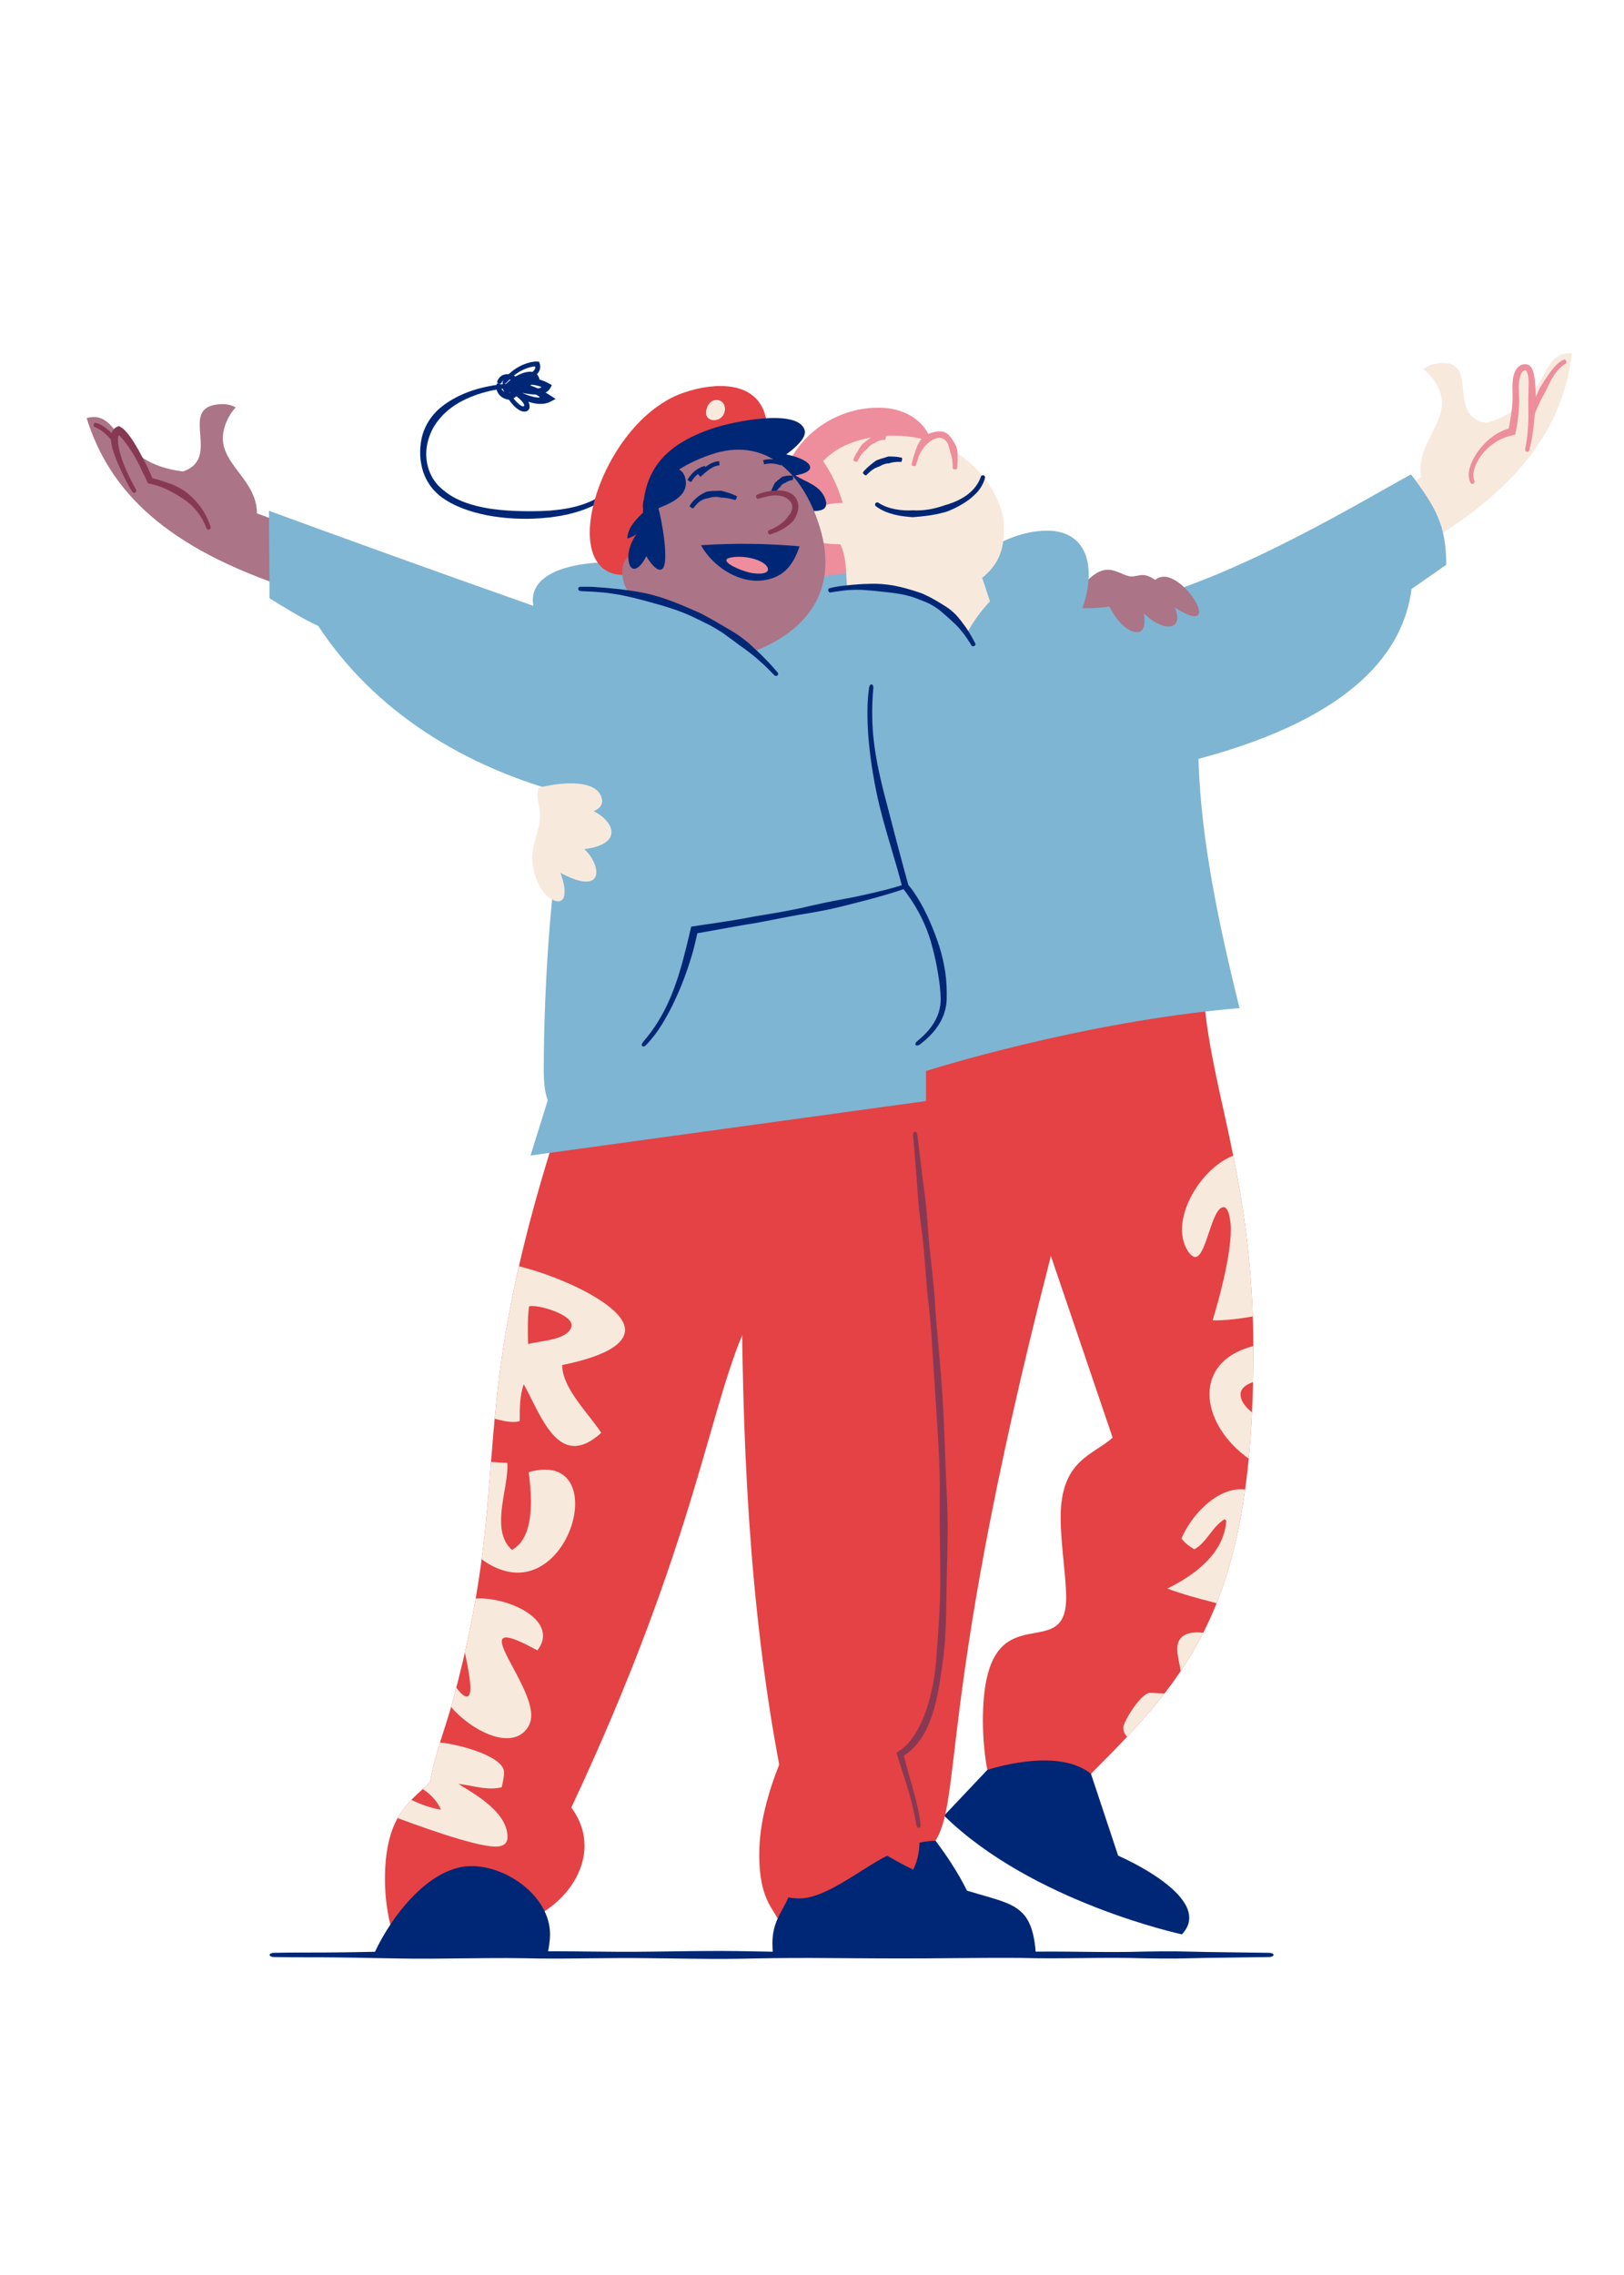 <?xml version="1.0" encoding="utf-8"?>
<!-- Generator: Adobe Illustrator 27.5.0, SVG Export Plug-In . SVG Version: 6.00 Build 0)  -->
<svg version="1.1" id="Layer_1" xmlns="http://www.w3.org/2000/svg" xmlns:xlink="http://www.w3.org/1999/xlink" x="0px" y="0px"
	 viewBox="0 0 500 700" style="enable-background:new 0 0 500 700;" xml:space="preserve">
<style type="text/css">
	.st0{fill:#002776;}
	.st1{fill:#EE8D9C;}
	.st2{fill:#AB7487;}
	.st3{fill:none;}
	.st4{fill:#873953;}
	.st5{fill:#F8E9DD;}
	.st6{fill:#E44244;}
	.st7{clip-path:url(#SVGID_00000183248451616627065000000001177407979944387000_);}
	.st8{clip-path:url(#SVGID_00000131351133611791885810000001792545932836254883_);}
	.st9{fill:#7EB5D2;}
	.st10{fill:none;stroke:#38B500;stroke-miterlimit:10;}
</style>
<g>
	<g>
		<path class="st0" d="M288.03,566.38c0,0,15.58,20,12.5,28.75c-3.08,8.75-42.6-11.59-42.6-11.59l18.69-19.69L288.03,566.38z"/>
	</g>
	<g>
		<path class="st0" d="M335.89,545.79l8.37,25.19c0,0,30.23,12.94,19.63,24.21c0,0-46.11-9.91-73.23-36.53l13.31-14.07l14.94-12.08
			C318.91,532.52,335.99,534.16,335.89,545.79z"/>
	</g>
	<g>
		<path class="st1" d="M245.59,160.47c-3.49-2.21-4.8-5.47-4.8-8.99c0-12.89,13.18-26.04,29.62-26.04
			c10.96,0,16.68,7.12,16.68,13.02c0,7.92-10.71,13.12-17.57,14.82c3.95,5.11,9.42,6.99,9.42,17.08c0,9.77-8.1,14.03-17.38,14.03
			c-10.73,0-23.03-5.69-26.19-15.13"/>
	</g>
	<g>
		<path class="st2" d="M329.38,183.72c3.78-2.56,6.84-8.42,11.79-8.42c2.54,0,5.31,2.08,7.19,2.08c1.11,0,2.24-0.44,3.39-0.44
			c4.73,0,9.48,7.33,10.68,12.6c-3,2.25-19.34,2.16-20.26,2.16c-4.51,0-12.65-0.21-14.5-0.21c-1.4,0-3.03,0.14-4.63,0.14
			c-1.54,0-3.06-0.13-4.32-0.62"/>
	</g>
	<g>
		<g>
			<path class="st2" d="M90.06,181.34c-39.21-12.75-56.39-30.32-63.39-52.69c0.28-0.09,0.55-0.16,0.82-0.21
				c9.61-1.72,7.94,14.08,28.83,16.63c11.79-3.93-0.79-18.6,9.85-20.51c2.35-0.42,4.55-0.25,6.42,0.8c-2.52,2.6-4.55,7.27-3.84,11.2
				c1.2,6.69,8.77,11.28,10.14,18.94c0.14,0.79,0.22,1.61,0.21,2.46l24.73,9.24"/>
		</g>
		<g>
			<g>
				<line class="st3" x1="29.08" y1="129.39" x2="28.6" y2="131.82"/>
			</g>
			<g>
				<line class="st3" x1="46.8" y1="151.1" x2="48.27" y2="149.1"/>
			</g>
			<g>
				<path class="st4" d="M41.15,144.66l1.01,1.15c0.49,0.56,0.97,1.11,1.48,1.65c0.99,1.01,1.96,2.03,3.15,2.87
					c0.2,0.16,0.54,0.04,0.75-0.25c0.21-0.29,0.24-0.64,0.07-0.79c-1.02-0.82-1.87-1.89-2.72-2.93c-0.43-0.55-0.85-1.13-1.27-1.69
					l-0.83-1.24l-0.19-0.3c-1.43-1.55-2.62-3.35-3.84-5.07l-0.64-0.89l-0.49-0.52c-0.87-0.97-1.76-1.94-2.71-2.87
					c-0.67-0.67-1.39-1.32-2.14-1.94c-0.51-0.34-0.96-0.77-1.56-1.03l-0.86-0.43c-0.31-0.1-0.63-0.18-0.95-0.27
					c-0.26-0.07-0.52,0.17-0.58,0.51c-0.06,0.34,0.04,0.68,0.24,0.76l0.74,0.28l0.71,0.41c0.49,0.22,0.9,0.63,1.35,0.93
					c0.67,0.57,1.34,1.16,1.92,1.85c0.85,0.92,1.59,1.96,2.32,3l0.37,0.56l0.68,0.84c1.31,1.61,2.62,3.32,3.74,5.16L41.15,144.66z"
					/>
			</g>
		</g>
		<g>
			<g>
				<g>
					<path class="st2" d="M41.69,151.55c-0.98-1.26-6.46-11.32-6.46-16.42c0-1.38,0.4-2.4,1.4-2.78c3.41,2.68,7.17,9.98,9.58,15.53
						c8.41,1.97,15.37,6.27,18.22,15.03"/>
				</g>
				<g>
					<g>
						<line class="st3" x1="40.71" y1="152.32" x2="42.67" y2="150.79"/>
					</g>
					<g>
						<line class="st3" x1="63.25" y1="163.3" x2="65.61" y2="162.54"/>
					</g>
					<g>
						<path class="st4" d="M44.38,146.23l0.47,0.97l0.62,1.36c0.02,0.2,0.26,0.14,0.4,0.21l0.47,0.12l0.62,0.15
							c0.35,0.08,0.7,0.17,1.05,0.28c1.4,0.39,2.74,0.94,4.01,1.6c1.4,0.68,2.57,1.41,3.68,2.11c0.61,0.4,1.22,0.79,1.79,1.23
							c0.55,0.38,1.03,0.84,1.53,1.29c0.33,0.35,0.68,0.69,1,1.05c0.3,0.38,0.62,0.74,0.92,1.13c1.12,1.46,1.99,3.11,2.65,4.85
							c0.12,0.31,0.5,0.46,0.84,0.35c0.34-0.11,0.52-0.46,0.41-0.79c-0.61-1.88-1.44-3.72-2.56-5.39l-0.91-1.27
							c-0.33-0.41-0.67-0.8-1.01-1.2c-0.51-0.52-0.99-1.09-1.55-1.57c-0.58-0.56-1.2-1.06-1.85-1.54c-1.19-0.8-2.51-1.56-4.09-2.17
							c-1.44-0.51-2.88-1.02-4.34-1.43c-0.36-0.11-0.73-0.22-1.09-0.31l-0.45-0.12c-0.03-0.02-0.09-0.02-0.11-0.05l-0.05-0.14
							l-0.21-0.51l-0.43-1.02L45.56,144c-1.32-2.52-2.61-5.11-4.1-7.54c-0.81-1.3-1.68-2.61-2.81-3.81l-0.51-0.52
							c-0.26-0.27-0.55-0.42-0.83-0.61l-0.42-0.27c-0.14-0.08-0.27-0.24-0.43-0.11c-0.31,0.14-0.61,0.26-0.89,0.45
							c-0.56,0.36-1.02,1.04-1.22,1.67c-0.16,0.5-0.21,0.98-0.22,1.43c0.01,1.32,0.25,2.52,0.59,3.65c0.53,1.8,1.23,3.48,1.96,5.15
							c0.54,1.19,1.08,2.38,1.66,3.55c0.73,1.46,1.49,2.94,2.45,4.35c0.2,0.29,0.63,0.37,0.89,0.14c0.27-0.23,0.37-0.57,0.22-0.85
							c-0.78-1.39-1.54-2.87-2.24-4.3c-0.56-1.14-1.08-2.31-1.54-3.5c-0.65-1.65-1.19-3.34-1.52-5.03
							c-0.23-1.06-0.31-2.11-0.26-3.04c0.03-0.31,0.09-0.59,0.18-0.81c0.04-0.09,0.04-0.06,0.07-0.09c0.02-0.01,0.04-0.02,0.05,0.01
							l0.32,0.31c0.98,1.01,1.87,2.19,2.7,3.38c1.53,2.23,2.93,4.71,4.04,7.24L44.38,146.23z"/>
					</g>
				</g>
			</g>
		</g>
	</g>
	<g>
		<g>
			<path class="st5" d="M430.91,171.8c36.34-19.47,50.15-39.8,53.09-63.06c-0.29-0.04-0.57-0.06-0.85-0.06
				c-9.76,0-5.33,15.26-25.45,21.46c-12.3-1.79-2.51-18.45-13.32-18.45c-2.39,0-4.53,0.56-6.18,1.92c2.94,2.11,5.76,6.36,5.76,10.34
				c0,6.8-6.64,12.65-6.64,20.43c0,0.8,0.07,1.62,0.22,2.46l-22.71,13.47"/>
		</g>
		<g>
			<g>
				<line class="st3" x1="482.66" y1="112.2" x2="481.75" y2="109.9"/>
			</g>
			<g>
				<line class="st3" x1="466.35" y1="132.68" x2="468.15" y2="134.39"/>
			</g>
			<g>
				<path class="st1" d="M470.75,126.13l-0.6,1.37c-0.32,0.64-0.63,1.29-0.96,1.91c-0.65,1.17-1.3,2.36-2.15,3.35
					c-0.14,0.18-0.04,0.53,0.22,0.78c0.26,0.25,0.6,0.29,0.77,0.1c1.02-1.05,1.81-2.23,2.6-3.4c0.4-0.62,0.77-1.24,1.15-1.87
					l0.79-1.31l0.19-0.3c0.77-2,1.76-3.91,2.76-5.72l0.52-0.94l0.27-0.64c0.53-1.15,1.08-2.3,1.75-3.36c0.45-0.78,1-1.49,1.57-2.17
					c0.39-0.37,0.73-0.85,1.17-1.15l0.62-0.52l0.68-0.41c0.18-0.11,0.22-0.47,0.09-0.8c-0.12-0.33-0.42-0.5-0.66-0.39
					c-0.3,0.14-0.6,0.27-0.89,0.43l-0.77,0.58c-0.54,0.37-0.9,0.87-1.35,1.3c-0.62,0.74-1.22,1.5-1.76,2.28
					c-0.77,1.08-1.47,2.19-2.16,3.31l-0.38,0.58l-0.47,1c-0.89,1.91-1.75,3.89-2.89,5.68L470.75,126.13z"/>
			</g>
		</g>
		<g>
			<g>
				<path class="st5" d="M453.63,148.84c-0.5-0.85-0.72-1.76-0.72-2.72c0-4.08,4.81-11.61,12.61-13.34c0.77-3.58,1.19-7.56,1.19-10
					c0-1.18-0.08-2.43-0.08-3.66c0-2.48,0.54-6.14,3.01-6.14c2.01,0,2.05,4.82,2.05,6.82c0,0.16,0,0.31,0,0.47c0,0.4,0,0.44,0,0.7
					c0,6.32-0.27,12.73-1.64,18.05"/>
			</g>
			<g>
				<g>
					<line class="st3" x1="452.57" y1="149.47" x2="454.7" y2="148.21"/>
				</g>
				<g>
					<line class="st3" x1="468.85" y1="138.71" x2="471.25" y2="139.33"/>
				</g>
				<g>
					<path class="st1" d="M468.38,114.93c0.28-0.58,0.63-0.91,1.06-0.99c0.28-0.04,0.27-0.03,0.38,0.05
						c0.12,0.08,0.28,0.35,0.39,0.65c0.46,1.28,0.5,2.95,0.42,4.51c-0.06,1.75-0.09,3.34-0.09,4.84l0.04,2.49
						c0.01,0.76,0.01,1.53-0.01,2.29c-0.03,1.1-0.09,2.2-0.17,3.29c-0.15,2.07-0.4,4.13-0.83,6.15c-0.08,0.36,0.15,0.72,0.49,0.81
						c0.34,0.09,0.7-0.13,0.79-0.5c0.54-2.08,0.92-4.2,1.2-6.32c0.15-1.1,0.26-2.21,0.36-3.31l0.21-2.32
						c0.07-0.84,0.14-1.69,0.17-2.54c0.05-1.52,0.03-3.1-0.05-4.91c-0.15-1.66-0.19-3.33-0.82-5.13c-0.18-0.45-0.39-0.94-0.89-1.39
						c-0.48-0.48-1.37-0.63-1.88-0.52c-1.2,0.14-2.12,1.1-2.53,1.93c-0.32,0.59-0.53,1.19-0.67,1.79c-0.34,1.66-0.31,3.34-0.27,4.86
						c0,0.77,0.01,1.54,0.01,2.31c-0.02,0.74-0.08,1.48-0.15,2.22c-0.16,1.59-0.4,3.22-0.68,4.83l-0.22,1.21l-0.11,0.57l0,0.04
						c0.32-0.07-0.97,0.27-1.71,0.63c-1.23,0.51-2.37,1.19-3.43,1.98c-1.67,1.24-3.1,2.74-4.31,4.4c-0.85,1.21-1.61,2.49-2.16,3.88
						c-0.36,0.86-0.61,1.8-0.7,2.8c-0.11,1,0.07,2.05,0.5,2.98c0.18,0.38,0.61,0.51,0.9,0.32c0.3-0.19,0.41-0.55,0.31-0.84
						c-0.58-1.48-0.26-3.18,0.36-4.73c0.49-1.24,1.19-2.42,2.03-3.48c1.17-1.49,2.6-2.76,4.17-3.75c0.99-0.62,2.04-1.14,3.12-1.51
						c0.37-0.11,0.73-0.28,1.11-0.35l0.79-0.2l0.59-0.16c0.17-0.08,0.47-0.03,0.44-0.3l0.38-1.86l0.22-1.26
						c0.26-1.69,0.43-3.38,0.52-5.05c0.04-0.78,0.06-1.56,0.06-2.37c-0.03-0.77-0.06-1.55-0.08-2.33c-0.07-1.58-0.08-3.04,0.29-4.39
						C468.04,115.78,468.19,115.32,468.38,114.93z"/>
				</g>
			</g>
		</g>
	</g>
	<g>
		<path class="st6" d="M288.03,566.38c-6.88,0.18-14.38,3.08-20.16,10.21H250.6l12.82-255.06l60.64-11.85l11.83,31.06
			C287.2,513.91,297.28,551.36,288.03,566.38z"/>
	</g>
	<g>
		<defs>
			<path id="SVGID_1_" d="M161.37,591.18c10.13-3.54,18.59-13.05,18.59-23.28c0-3.9-1.23-7.9-4.06-11.72
				c39.45-84.12,42.45-125.15,54.8-150.17l37.28-17.95l-8.5-58.05l-84.8,7.76c-33.49,99.61-15.37,112.45-35.37,185.94
				c-2.16,7.93-5.5,16.23-6.87,24.51c-5.16,5.71-13.92,9.21-13.92,30.03c0,5.56,0.82,11.11,2.18,15.99L161.37,591.18z"/>
		</defs>
		<clipPath id="SVGID_00000048482592044595664710000007711449856604183216_">
			<use xlink:href="#SVGID_1_"  style="overflow:visible;"/>
		</clipPath>
		<g style="clip-path:url(#SVGID_00000048482592044595664710000007711449856604183216_);">
			<rect x="101.22" y="325.95" class="st6" width="182.41" height="275.59"/>
		</g>
		<g style="clip-path:url(#SVGID_00000048482592044595664710000007711449856604183216_);">
			<g>
				<g>
					<path class="st5" d="M192.44,409.17c0-7.73-21.63-17.38-35.42-20.19c-9.61,13.87-7.01,47.06-7.01,47.06
						c2.51,0.41,5.32,1.49,7.94,1.49c0.71,0,1.4-0.08,2.07-0.27c0.02-3.87-0.06-7.65,1.23-11.33c4.11,7.31,8.18,18.99,15.63,18.99
						c2.37,0,5.08-1.18,8.24-4.05c-3.78-5.83-12.03-13.7-12.03-20.82c0-0.01,0-0.03,0-0.04
						C187.17,417.15,192.44,413.24,192.44,409.17z M162.6,413.58c-0.05-1.57-0.09-3.15-0.09-4.74c0-2.31,0.08-4.62,0.37-6.88
						c0.22-0.07,0.53-0.11,0.92-0.11c3.38,0,12.19,2.73,12.19,5.95c0,0.21-0.04,0.41-0.11,0.62
						C174.39,412.5,166.05,412.49,162.6,413.58z"/>
				</g>
			</g>
			<g>
				<path class="st5" d="M141.65,470.45c2.57,8.23,11.05,13.44,17.72,13.44c10.58,0,17.71-11.99,17.71-21.22
					c0-5.78-2.8-10.48-9.29-10.48c-1.48,0-3.15,0.24-5.02,0.77c0.33,2.53,0.69,5.78,0.69,9.11c0,6.03-1.18,12.29-5.82,14.83
					c-2.58-2.27-3.37-5.49-3.37-9.04c0-5.58,1.96-11.96,1.96-16.67c0-0.37-0.01-0.73-0.04-1.07c-3.42-0.13-6.9-0.35-10.23-1.05
					L141.65,470.45z"/>
			</g>
			<g>
				<path class="st5" d="M139.01,516.81c-0.74,1.67-1.65,3.29-2.51,4.91c3.18,6.14,12.57,13.12,19.58,13.12
					c4.69,0,7.48-3.41,7.48-7.01c0-7.3-9.06-18.97-9.06-22.76c0-0.79,0.39-1.24,1.33-1.24c1.53,0,4.5,1.17,9.6,3.99
					c1.22-1.56,1.76-3.09,1.76-4.53c0-6.55-11.08-11.48-19.69-11.48c-2.77,0-5.28,0.51-7.09,1.64l-1.63,1
					c3.66,8.55,6.04,21.16,6.04,24.89c0,1.92-0.45,2.68-1.13,2.68C142.41,522.02,140.35,519.37,139.01,516.81z"/>
			</g>
			<g>
				<path class="st5" d="M119.63,558.34c7.96,3.05,26.43,9.84,32.94,9.84c2.69,0,3.69-1.21,3.69-2.94
					c0-8.39-12.25-14.31-15.11-16.37c3.28,0.39,6.74,1.43,10.1,1.43c1.09,0,2.17-0.11,3.23-0.38c0.44-1.96,0.71-3.44,0.71-4.61
					c0-5.35-16.38-9.13-20.09-9.13c-0.81,0-1.62,0.06-2.41,0.2c-1.58,4.19-3.82,8.2-5.49,12.34c3.69,1.89,6.97,4.41,8.56,8.1
					c-4.29-0.62-8.36-2.59-12.26-4.54C122.05,554.19,120.71,556.21,119.63,558.34z"/>
			</g>
		</g>
	</g>
	<g>
		<path class="st6" d="M270.09,584.72c9.95-4.16,13.03-10.89,13.03-18.61c0-8.3-3.56-17.75-5.97-26.36
			c13.31-8.05,13.41-36.44,13.41-69.39c0-54.22-10.24-125.43-10.24-140.33l-55.02,3.13l3.11,43.09c-0.02,4.25-0.04,8.5-0.04,12.75
			c0,51.55,1.97,103.2,11.53,153.94c-3.43,8.72-6.14,18.19-6.14,27.63c0,15.23,5.26,16.99,6.4,21.68L270.09,584.72z"/>
	</g>
	<g>
		<g>
			<path class="st4" d="M281.12,349.22l0.73,8.89l0.38,4.62l0.23,3.24c0.08,1.18,0.17,2.35,0.26,3.53c0.19,2.1,0.44,4.32,0.76,6.82
				c0.66,4.5,1.04,9.12,1.39,13.59c0.35,4.38,0.68,8.91,1.26,13.33c0.47,4.86,0.82,9.81,1.12,14.61c0.26,4.06,0.52,8.27,0.78,12.4
				l0.63,9.78c0.35,5.65,0.66,11.49,0.69,17.23l0,1.31c0.02,4.02-0.1,8.18-0.01,12.26l0.11,8.22c0.02,1.78,0.04,3.56,0.06,5.35
				c0.05,4.07-0.1,8.22-0.31,12.23c-0.26,4.84-0.63,9.84-1,14.73c-0.39,4.28-1.16,8.62-2.34,12.65c-1.28,4.32-3.09,8.67-5.96,12.04
				c-0.55,0.61-1.11,1.21-1.75,1.72c-0.16,0.13-0.3,0.28-0.47,0.4l-0.64,0.45l-0.96,0.67c-0.13,0.04-0.01,0.16-0.01,0.25l0.09,0.28
				l0.17,0.56c0.87,2.71,1.74,5.42,2.61,8.14c0.6,1.89,1.15,3.8,1.64,5.72c0.6,2.39,1.16,4.87,1.55,7.34
				c0.08,0.5,0.42,0.87,0.77,0.83c0.35-0.04,0.58-0.48,0.53-1c-0.25-2.57-0.82-5.12-1.43-7.55c-0.49-1.94-1.04-3.86-1.58-5.79
				l-1.13-4.01l-0.54-2l-0.26-1c-0.07-0.29-0.21-0.81-0.19-0.77c0-0.04-0.03-0.1,0-0.12l0.13-0.06l0.03-0.02l0.14-0.09l0.29-0.19
				c0.19-0.13,0.37-0.28,0.55-0.42c0.75-0.55,1.42-1.19,2.06-1.84c3.47-3.67,5.23-8.46,6.41-12.96c1.09-4.23,1.72-8.66,2.3-12.97
				c0.75-4.96,0.96-10.03,1.08-14.91c0.09-4.04,0.1-8.21,0.22-12.3l0.13-5.39c0.06-2.73,0.12-5.46,0.13-8.18l0-1.91
				c-0.03-3.51-0.14-7.05-0.34-10.47l-0.06-1.24c-0.23-5.76-0.46-11.62-0.68-17.29c-0.11-3.27-0.31-6.54-0.49-9.8
				c-0.26-4.15-0.58-8.36-0.95-12.43c-0.41-4.79-0.89-9.74-1.25-14.57c-0.2-4.5-0.68-9.02-1.17-13.4
				c-0.49-4.46-1.02-9.07-1.27-13.64c-0.18-2.48-0.38-4.71-0.62-6.82l-0.46-3.51l-0.43-3.22l-0.57-4.65l-1.06-8.8
				c-0.06-0.52-0.41-0.91-0.76-0.87C281.33,348.26,281.08,348.7,281.12,349.22z"/>
		</g>
	</g>
	<g>
		<defs>
			<path id="SVGID_00000100351305446138450220000013702689785583431815_" d="M370.4,302.29c1.2,31.71,15.49,58.37,15.49,113.68
				c0,77.88-19.66,99.39-50,129.82c-10.48-8.48-31.92-1.19-31.92-1.19c-0.73-3.89-1.35-9.41-1.35-15.16
				c0-41.49,25.63-16.17,25.63-37.78c0-6.71-1.69-16.53-1.69-24.76c0-17.66,9.79-19,16-24.54l-29.35-86.33
				C313.21,356.03,277.96,305.25,370.4,302.29z"/>
		</defs>
		<clipPath id="SVGID_00000120528715791708696940000009275389795681355164_">
			<use xlink:href="#SVGID_00000100351305446138450220000013702689785583431815_"  style="overflow:visible;"/>
		</clipPath>
		<g style="clip-path:url(#SVGID_00000120528715791708696940000009275389795681355164_);">
			<rect x="297.43" y="287.99" class="st6" width="111.91" height="278.05"/>
		</g>
		<g style="clip-path:url(#SVGID_00000120528715791708696940000009275389795681355164_);">
			<g>
				<path class="st5" d="M392.98,357.75c-2.59-2.23-5.38-3.19-8.17-3.19c-10.46,0-20.91,13.49-20.91,23.86
					c0,4.44,2.43,8.35,4.12,8.35c3.38,0,5-15.34,8.71-15.34c1.76,0,2.22,4.98,2.22,6.79c0,8.57-3.83,22.23-5.61,28.04
					c0.28,0.01,0.55,0.01,0.83,0.01c9.79,0,20.34-3.56,30.27-4.37l-2.25-13.45l-9.31,1.48
					C392.88,389.92,401.52,366.99,392.98,357.75z"/>
			</g>
			<g>
				<path class="st5" d="M390.08,436.98c-4.24-1.33-8.14-4.91-8.14-7.89c0-3.46,5.67-4.58,9.17-4.74l0.9-11.13
					c-13.71,1.08-19.63,7.86-19.63,15.73c0,8.03,6.17,17.19,16.52,22.6L390.08,436.98z"/>
			</g>
			<g>
				<path class="st5" d="M391.1,462.39c-2.9-2.94-5.99-4.16-9.03-4.16c-7.77,0-15.22,7.93-18.33,15.15
					c1.13,1.42,2.41,2.44,3.99,3.33c3.9-2.19,5.43-6.96,9.29-9.24c0.17,0.13,0.34,0.26,0.51,0.38
					c-0.53,10.01-9.72,16.84-18.14,20.94c9.24,3.43,19.34,5.26,28.83,8.18l2.88-9.46l-8.64-2.22
					C382.46,485.31,398.04,473.06,391.1,462.39z"/>
			</g>
			<g>
				<path class="st5" d="M382.46,510.09c-1-4.29-8.22-7.81-13.75-7.81c-3.67,0-6.25,1.36-6.25,5.05c0,2.77,1.24,6.21,1.24,8.98
					c0,3.35-1.92,4.76-5.26,4.76c-1.43,0-2.96-0.2-4.36-0.2c-2.75,0-8.23,8.87-8.23,10.7c0,4.74,8.11,6.89,15.32,6.89
					c4.33,0,8.33-0.78,10.07-2.24L382.46,510.09z"/>
			</g>
		</g>
	</g>
	<g>
		<path class="st9" d="M174.97,244.42c-6.01,25.6-7.56,64.97-7.56,84.8c0,3.98,0.38,7.18,1.24,9.32l-5.31,17l121.77-16.76v-9.23
			c0,0,47.33-15.19,96.51-19.37c-6.21-25.23-11.86-51.14-12.65-76.67c48.19-12.89,63.17-33.37,65.62-52.28l10.69-7.46
			c-0.06-11.99-3.02-17.41-10.85-27.8c-15.8,8.49-68.88,41.17-100,41.17c-0.39,0-0.79-0.01-1.18-0.02
			c1.19-3.34,1.95-6.82,1.95-10.42c0-8.08-4.37-13.42-12.8-13.42c-12.35,0-24.4,8.88-34.25,18.72l-12.42-7.64l-50.44,6.66
			c-24.93-11.83-64.18-11.09-61.08,5.39c-29.53-10.37-63.68-22.74-81.4-29.25l0.18,26.92c4.9,3.01,9.77,6.09,15,8.53
			C115.19,218.74,142.78,236.1,174.97,244.42z"/>
	</g>
	<g>
		<g>
			<g>
				<line class="st3" x1="269.57" y1="210.76" x2="267.12" y2="210.43"/>
			</g>
			<g>
				<line class="st3" x1="281.2" y1="320.53" x2="282.66" y2="322.53"/>
			</g>
			<g>
				<path class="st0" d="M280.74,277.17c2.85,4.36,5.14,9.37,6.4,14.57c0.74,2.81,1.26,5.37,1.66,7.81
					c0.23,1.35,0.43,2.71,0.58,4.07c0.13,1.25,0.22,2.52,0.24,3.75c0,1.74-0.31,3.48-0.97,5.11c-1.21,3.11-3.57,5.71-6.24,7.85
					c-0.48,0.37-0.69,0.91-0.48,1.2c0.21,0.29,0.78,0.22,1.3-0.16c2.84-2.17,5.5-4.86,6.98-8.32c0.79-1.77,1.19-3.71,1.26-5.65
					c0.03-1.34,0.02-2.64-0.04-3.95c-0.07-1.42-0.2-2.85-0.39-4.27c-0.38-2.52-0.96-5.17-1.87-8.07c-1.71-5.21-3.9-10.38-6.76-15.02
					c-0.53-0.78-1.03-1.58-1.59-2.35l-1.16-1.46c-0.01-0.01-0.02-0.02-0.02-0.04l-0.03-0.12l-0.13-0.47l-0.26-0.94l-1.02-3.76
					c-0.67-2.51-1.34-5-2-7.46c-1.38-5.28-2.8-10.74-4.2-16.12c-0.49-2-0.98-4.01-1.4-6.03c-0.68-3.19-1.26-6.4-1.6-9.66
					c-0.15-1.17-0.24-2.33-0.31-3.51c-0.1-1.17-0.12-2.34-0.14-3.51c-0.08-2.92,0.06-5.94,0.33-8.91c0.06-0.6-0.17-1.12-0.52-1.16
					c-0.35-0.05-0.7,0.4-0.79,1.01c-0.42,3.02-0.57,6.12-0.49,9.11c0.02,1.19,0.04,2.38,0.13,3.57c0.06,1.19,0.13,2.38,0.25,3.57
					c0.28,3.31,0.72,6.61,1.26,9.88c0.33,2.06,0.73,4.1,1.14,6.12c1.13,5.51,2.72,10.97,4.28,16.22c0.71,2.44,1.44,4.92,2.17,7.4
					l1.02,3.74l0.24,0.93l0.12,0.47l0.09,0.34l0.06,0.21l0.13,0.17l1.21,1.61C279.71,275.67,280.22,276.43,280.74,277.17z"/>
			</g>
		</g>
		<g>
			<g>
				<line class="st3" x1="196.83" y1="321.02" x2="198.61" y2="322.75"/>
			</g>
			<g>
				<line class="st3" x1="279.13" y1="273.89" x2="278.32" y2="271.55"/>
			</g>
			<g>
				<path class="st0" d="M235.37,283.5c4.71-0.92,9.57-1.9,14.4-2.65c2.62-0.46,4.97-0.9,7.19-1.41c1.23-0.29,2.45-0.58,3.68-0.9
					l3.37-0.86l4.86-1.27c3.05-0.86,6.11-1.7,9.11-2.76c0.54-0.18,0.86-0.61,0.75-0.94c-0.12-0.34-0.63-0.47-1.16-0.31
					c-2.99,0.96-6.08,1.69-9.15,2.42l-4.81,1.06l-3.4,0.66c-1.23,0.23-2.47,0.46-3.71,0.69c-2.2,0.46-4.54,0.94-7.15,1.54
					c-4.71,1.15-9.59,1.98-14.31,2.76l-2.46,0.4c-4.54,0.9-9.21,1.62-13.72,2.29c-1.22,0.18-2.44,0.36-3.68,0.54l-1.05,0.16
					l-0.89,0.14c-0.15,0.03-0.3,0.04-0.44,0.08l-0.1,0.44l-0.55,2.37c-0.59,2.42-1.18,4.86-1.82,7.26c-0.48,1.79-1,3.56-1.56,5.33
					c-0.9,2.78-1.92,5.53-3.16,8.18c-0.86,1.92-1.89,3.76-2.97,5.56c-1.37,2.23-2.98,4.41-4.72,6.42c-0.35,0.41-0.43,0.93-0.17,1.18
					c0.25,0.25,0.76,0.12,1.14-0.29c1.92-1.99,3.6-4.25,5.01-6.54c1.11-1.84,2.17-3.72,3.11-5.66c1.32-2.69,2.52-5.44,3.58-8.24
					c0.66-1.76,1.28-3.53,1.84-5.31c0.79-2.41,1.41-4.89,1.98-7.36c0.12-0.53,0.34-1.52,0.28-1.3c-0.01-0.03,0.03-0.02,0.05-0.03
					l0.8-0.14c1.23-0.22,2.45-0.44,3.67-0.65c4.5-0.81,9.15-1.68,13.71-2.39L235.37,283.5z"/>
			</g>
		</g>
	</g>
	<g>
		<path class="st5" d="M297.81,194.71c1.72-3.33,4.34-6.91,6.99-9.67l-2.4-7.24c6.89-5.53,6.64-11.72,6.64-16.01
			c0-8.84-10.26-27.73-34.12-27.73c-8.54,0-16.63,2.58-21.51,7.83c2.73,3.94,4.63,8.08,6.05,12.82c-0.76,0.12-11.47-0.33-11.47,7.59
			c0,4.61,6.12,5.15,10.73,5.17c1.86,3.71,1.76,8.66,2.04,13.11C274.24,179.41,285.68,181.5,297.81,194.71z"/>
	</g>
	<g>
		<path class="st2" d="M353.04,181.01c1.55-1.72,2.97-3.56,5.38-3.56c4.48,0,10.75,7.47,10.75,10.83c0,0.82-0.41,1.34-1.36,1.34
			c-2.51,0-7.38-3.52-9.68-5.02C356.54,183.57,354.17,182.6,353.04,181.01z"/>
	</g>
	<g>
		<path class="st2" d="M356.24,179.29c2.46,2.53,6.23,7.22,6.23,10.76c0,1.8-1.09,2.73-2.75,2.73c-4.62,0-11.14-6.94-11.14-9.63
			c0-0.17,0.04-0.3,0.17-0.33c0.06-0.01,0.12-0.02,0.18-0.02c1.55,0,3.46,4.73,3.46,8.17c0,1.98-0.63,3.54-2.32,3.54
			c-4.51,0-9.75-8.3-9.75-12.3c0-0.24,0.02-0.47,0.05-0.71"/>
	</g>
	<g>
		<g>
			<g>
				<line class="st3" x1="265.09" y1="145.17" x2="267" y2="146.75"/>
			</g>
			<g>
				<line class="st3" x1="277.53" y1="142.73" x2="277.91" y2="140.28"/>
			</g>
			<g>
				<path class="st0" d="M273.94,142.49c0.21-0.06,0.43-0.13,0.65-0.18c0.32-0.06,0.64-0.11,0.96-0.14
					c0.61-0.07,1.24-0.08,1.87-0.04c0.11,0.01,0.25-0.28,0.3-0.63c0.06-0.35,0-0.65-0.12-0.68c-0.68-0.14-1.37-0.25-2.08-0.31
					c-0.37-0.03-0.74-0.04-1.11-0.04l-0.79,0l-0.19,0c-1.04,0.39-2.12,0.62-3.14,1.01c-0.17,0.07-0.35,0.13-0.52,0.21l-0.3,0.22
					c-0.55,0.38-1.07,0.8-1.57,1.22l-1.06,0.93c-0.42,0.4-0.85,0.83-1.17,1.34c-0.07,0.1,0.1,0.36,0.37,0.59s0.55,0.34,0.63,0.27
					c0.39-0.37,0.79-0.74,1.17-1.1c0.31-0.28,0.63-0.54,0.99-0.76c0.48-0.32,1.02-0.56,1.56-0.76l0.29-0.09
					c0.14-0.09,0.28-0.15,0.42-0.23c0.8-0.44,1.73-0.79,2.68-0.73L273.94,142.49z"/>
			</g>
		</g>
		<g>
			<g>
				<line class="st3" x1="304.01" y1="146.49" x2="301.58" y2="145.98"/>
			</g>
			<g>
				<line class="st3" x1="270.35" y1="153.88" x2="268.76" y2="155.78"/>
			</g>
			<g>
				<path class="st0" d="M280.55,157.04c-0.69,0.02-1.38,0.03-2.06-0.01c-0.99-0.05-1.97-0.17-2.94-0.36
					c-1.82-0.36-3.62-0.96-5.11-1.99c-0.25-0.19-0.65-0.11-0.89,0.16c-0.23,0.27-0.19,0.67,0.1,0.91c1.66,1.27,3.6,2.04,5.56,2.55
					c1.02,0.26,2.06,0.45,3.1,0.58c0.73,0.09,1.46,0.16,2.2,0.22l0.52,0.04c3.08-0.24,6.18-0.58,9.13-1.35
					c0.51-0.13,1.02-0.26,1.52-0.43l0.95-0.39c1.73-0.74,3.39-1.63,4.96-2.7c1.13-0.76,2.16-1.67,3.12-2.66
					c1.16-1.27,2.14-2.85,2.55-4.6c0.09-0.36-0.12-0.69-0.47-0.76c-0.34-0.07-0.7,0.11-0.8,0.4c-0.48,1.47-1.33,2.83-2.37,3.97
					c-0.86,0.88-1.81,1.71-2.89,2.35c-1.48,0.93-3.11,1.63-4.79,2.18l-0.9,0.25c-0.46,0.18-0.94,0.33-1.42,0.47
					c-2.72,0.86-5.71,1.33-8.61,1.14L280.55,157.04z"/>
			</g>
		</g>
		<g>
			<g>
				<line class="st3" x1="262.07" y1="141.54" x2="264.38" y2="142.43"/>
			</g>
			<g>
				<line class="st3" x1="272.58" y1="135.9" x2="272.91" y2="133.44"/>
			</g>
			<g>
				<path class="st1" d="M269.43,136.25c0.17-0.11,0.34-0.24,0.53-0.34c0.27-0.11,0.54-0.27,0.83-0.33
					c0.54-0.19,1.11-0.27,1.69-0.26c0.1,0,0.22-0.3,0.27-0.65c0.05-0.35-0.01-0.65-0.14-0.67c-0.71-0.11-1.45-0.15-2.18-0.04
					c-0.39,0.02-0.74,0.15-1.12,0.22l-0.77,0.23c-0.06,0.02-0.13,0.03-0.18,0.05c-0.9,0.69-1.8,1.3-2.61,2
					c-0.15,0.12-0.27,0.25-0.41,0.37l-0.2,0.3c-0.37,0.54-0.71,1.08-1.04,1.63l-0.7,1.18c-0.27,0.5-0.55,1.03-0.7,1.61
					c-0.03,0.12,0.21,0.31,0.54,0.44c0.33,0.12,0.63,0.15,0.68,0.06c0.26-0.46,0.51-0.93,0.76-1.38c0.21-0.35,0.43-0.71,0.7-1.02
					c0.35-0.46,0.77-0.86,1.2-1.23l0.25-0.17c0.1-0.12,0.2-0.25,0.31-0.36c0.59-0.68,1.31-1.33,2.19-1.54
					C269.35,136.31,269.39,136.28,269.43,136.25z"/>
			</g>
		</g>
		<g>
			<g>
				<path class="st5" d="M281.27,143.4c1.89-8.19,4.88-9.16,7.49-9.63c2.3-0.42,4.3,1.71,5.02,5.64c0.26,1.44,0.35,3.13,0.22,5.02"
					/>
			</g>
			<g>
				<g>
					<line class="st3" x1="280.06" y1="143.12" x2="282.47" y2="143.68"/>
				</g>
				<g>
					<line class="st3" x1="292.76" y1="144.34" x2="295.24" y2="144.51"/>
				</g>
				<g>
					<path class="st1" d="M290.41,135.03c0.78,0.38,1.51,1.32,1.71,2.4c0.15,0.58,0.29,1.1,0.42,1.6l0.27,0.84
						c0.08,0.26,0.15,0.53,0.21,0.79c0.07,0.39,0.14,0.78,0.18,1.18c0.1,0.75,0.14,1.52,0.14,2.29c0,0.14,0.3,0.27,0.65,0.29
						c0.35,0.03,0.65-0.07,0.67-0.21c0.09-0.81,0.17-1.63,0.19-2.46c0.01-0.43,0.01-0.86-0.01-1.3l-0.03-0.92
						c-0.01-0.34-0.05-0.68-0.09-1.02c-0.12-0.6-0.31-1.23-0.67-1.89c-0.7-1.15-1.36-2.42-2.64-3.3c-0.21-0.16-0.47-0.27-0.71-0.39
						c-0.73-0.23-1.57-0.25-2.26-0.13c-0.6,0.09-1.24,0.21-1.87,0.42c-1.37,0.41-2.71,1.39-3.42,2.61c-0.3,0.44-0.51,0.91-0.73,1.37
						c-0.31,0.74-0.56,1.48-0.8,2.21l-0.49,1.57c-0.21,0.65-0.37,1.33-0.47,2.02c-0.02,0.14,0.24,0.31,0.58,0.39
						c0.34,0.08,0.65,0.04,0.7-0.09c0.23-0.63,0.39-1.28,0.6-1.9c0.14-0.5,0.33-0.98,0.53-1.45c0.29-0.65,0.65-1.26,1.04-1.83
						c0.26-0.34,0.51-0.68,0.79-0.97c0.76-0.81,1.48-1.49,2.43-1.93c0.44-0.21,0.93-0.37,1.47-0.48c0.45-0.1,0.82-0.07,1.18,0.11
						C290.14,134.92,290.28,134.95,290.41,135.03z"/>
				</g>
			</g>
		</g>
	</g>
	<g>
		<g>
			<g>
				<path class="st0" d="M196.95,179.9c-2.32,2.92-4.94,9.72-4.22,12.07c0.21,0.7,0.73,1,1.63,0.69c0.97-0.33,2.41-1.38,4.42-3.41
					c0.07,0.17,0.14,0.36,0.2,0.56c0.12,0.38,0.22,0.79,0.34,1.19c0.57,1.84,1.72,2.32,2.59,2.02c1.95-0.67,4.56-6.83,3.13-11.46
					c-0.87-2.84-3.14-4.83-6.99-4.57"/>
			</g>
			<g>
				<path class="st0" d="M231.6,140.02c7.89-1.93,17,0.89,17.78,3.43c0.27,0.88-0.45,1.69-2.18,2.28c-0.64,0.22-1.42,0.41-2.34,0.56
					c3.34,2.11,7.93,3.06,9.31,7.53c0.54,1.76-0.04,2.68-1.17,3.07c-6,2.05-17.01-4.75-21.3-16.75c0,0,0,0,0,0
					C231.67,140.1,231.63,140.06,231.6,140.02z"/>
			</g>
			<g>
				<g>
					<g>
						<line class="st3" x1="195.51" y1="145.3" x2="193.79" y2="143.51"/>
					</g>
					<g>
						<line class="st3" x1="156.95" y1="119.93" x2="156.78" y2="117.46"/>
					</g>
					<g>
						<path class="st0" d="M134.87,149.33c-1.66-1.81-2.83-4.08-3.32-6.55c-0.53-2.46-0.39-5.12,0.33-7.5
							c0.74-2.62,2.02-4.73,3.51-6.5c0.45-0.47,0.84-0.99,1.32-1.43c0.49-0.43,0.95-0.89,1.46-1.31l1.45-1.09
							c0.5-0.34,1.03-0.65,1.55-0.97c0.74-0.47,1.57-0.81,2.35-1.23c0.81-0.35,1.63-0.7,2.46-1.02c3.16-1.17,6.5-1.92,9.87-2.28
							c0.6-0.07,1.05-0.42,1.03-0.77c-0.02-0.35-0.54-0.6-1.16-0.55c-3.5,0.29-6.99,0.94-10.35,2.05c-0.87,0.3-1.73,0.63-2.59,0.98
							c-0.83,0.4-1.7,0.74-2.5,1.2c-0.57,0.32-1.15,0.62-1.71,0.96l-1.64,1.09c-0.58,0.42-1.12,0.9-1.69,1.35
							c-0.56,0.46-1.03,1.02-1.55,1.54c-1.71,1.95-3.17,4.44-3.86,7.48c-0.58,2.75-0.65,5.59-0.07,8.36
							c0.54,2.76,1.81,5.4,3.65,7.51c0.69,0.66,1.33,1.4,2.08,1.98c4.26,3.26,9.44,4.89,14.4,5.91c5.39,1.02,11.06,1.32,16.6,0.92
							l3.09-0.28l3.08-0.47c3.23-0.61,6.44-1.48,9.46-2.87c2.17-0.99,4.23-2.26,6.06-3.8c2.32-1.89,4.25-4.28,6.2-6.42
							c0.4-0.43,0.52-0.97,0.28-1.23c-0.24-0.25-0.78-0.12-1.22,0.31c-2.14,2.13-4.01,4.43-6.21,6.21
							c-1.73,1.45-3.66,2.64-5.75,3.51c-2.89,1.26-6,1.95-9.14,2.38l-2.97,0.31c-1,0.05-1.99,0.09-2.98,0.14
							c-5.41,0.14-10.9,0-16.11-0.83c-4.77-0.82-9.78-2.3-13.48-5.37C136.08,150.55,135.51,149.9,134.87,149.33z"/>
					</g>
				</g>
				<g>
					<g>
						<line class="st3" x1="152.41" y1="117.71" x2="154.81" y2="118.35"/>
					</g>
					<g>
						<line class="st3" x1="154.81" y1="118.35" x2="152.41" y2="117.71"/>
					</g>
					<g>
						<path class="st0" d="M156.61,120.92c-0.22,0.04-0.46,0.02-0.7-0.05c-0.34-0.09-0.68-0.28-0.96-0.53
							c-0.53-0.46-0.86-1.16-0.74-1.91c0.01-0.13-0.27-0.31-0.62-0.41c-0.34-0.1-0.65-0.01-0.69,0.19c-0.3,1.11,0.07,2.41,0.85,3.29
							c0.4,0.47,0.91,0.84,1.48,1.09c0.4,0.18,0.84,0.32,1.31,0.37c0.11,0.02,0.22,0.02,0.34,0.03c1.02-0.15,1.96-0.77,2.51-1.55
							c0.56-0.78,0.85-1.65,0.9-2.56c0.01-0.32,0-0.66-0.07-0.99c-0.06-0.21-0.16-0.41-0.26-0.6c-0.55-1.07-1.55-1.76-2.6-2.04
							c-0.76-0.18-1.58-0.2-2.35,0.09c-0.97,0.34-1.73,1.25-1.96,2.18c-0.05,0.19,0.2,0.41,0.54,0.5c0.34,0.09,0.65,0.06,0.7-0.06
							c0.29-0.6,0.69-1.04,1.23-1.23c0.42-0.16,0.93-0.15,1.38,0.02c0.64,0.23,1.12,0.76,1.27,1.32c0.01,0.1,0.04,0.2,0.03,0.3
							c0.05,0.15,0.07,0.32,0.09,0.49c0.03,0.52-0.1,1.1-0.4,1.5c-0.3,0.41-0.73,0.6-1.17,0.52
							C156.71,120.89,156.66,120.91,156.61,120.92z"/>
					</g>
				</g>
				<g>
					<g>
						<line class="st3" x1="153.81" y1="117.54" x2="155.86" y2="118.93"/>
					</g>
					<g>
						<line class="st3" x1="155.97" y1="117.74" x2="153.7" y2="118.73"/>
					</g>
					<g>
						<path class="st0" d="M166.15,122.22c-0.06,0.04-0.14,0.07-0.23,0.09c-0.05,0.01-0.09,0.02-0.15,0.02l-0.08,0
							c-0.02,0-0.04,0-0.19-0.02c-0.92-0.09-1.86-0.32-2.78-0.64c-2.09-0.73-4.11-1.83-5.98-3.1l-0.88,1.45
							c0.55,0.28,1.1,0.58,1.62,0.89c1.15,0.7,2.26,1.5,3.11,2.45c0.22,0.24,0.4,0.48,0.57,0.73c0.09,0.16,0.11,0.18,0.14,0.25
							c0.03,0.06,0.05,0.12,0.08,0.19c0.04,0.13,0.05,0.28-0.04,0.4c-0.09,0.12-0.25,0.13-0.38,0.11c-0.15-0.03-0.24-0.07-0.42-0.16
							c-0.26-0.15-0.52-0.33-0.76-0.53c-0.5-0.4-0.96-0.88-1.38-1.4c-0.86-1.03-1.57-2.2-2.21-3.41c-0.45-0.86-1.03-1.46-1.37-1.31
							c-0.32,0.14-0.28,1,0.19,1.92c0.65,1.29,1.39,2.56,2.32,3.71c0.46,0.58,0.97,1.14,1.56,1.63c0.3,0.25,0.62,0.48,0.97,0.69
							c0.48,0.27,1.02,0.45,1.54,0.48c0.51,0.02,1.02-0.15,1.34-0.56c0.31-0.4,0.38-0.92,0.29-1.45c-0.04-0.27-0.13-0.53-0.25-0.79
							c-0.04-0.13-0.12-0.26-0.19-0.38c-0.05-0.09-0.1-0.18-0.16-0.27c-0.22-0.34-0.45-0.66-0.71-0.94
							c-1.02-1.16-2.22-2.04-3.46-2.83c-0.53-0.33-1.08-0.64-1.63-0.94l-0.88,1.45c1.96,1.38,4.04,2.59,6.33,3.45
							c1.02,0.37,2.08,0.68,3.2,0.82c0.11,0.02,0.34,0.04,0.57,0.04l0.68,0.02c0.45,0.01,0.88-0.05,1.27-0.12
							c0.8-0.15,1.4-0.43,2-0.74l0.71-0.36c0.29-0.14,0.34-0.22,0.52-0.33l-0.46-0.31c-0.72-0.46-1.41-0.91-2.14-1.36
							c-0.35-0.23-0.74-0.44-1.11-0.65l-0.57-0.31l-0.35-0.18c-0.89-0.45-1.8-0.86-2.76-1.19c-1.9-0.64-4.07-1.1-6.24-0.45
							l-3.01,0.9l3.03,0.86c1.95,0.55,3.94,1.05,6.02,1.27c0.52,0.05,1.05,0.08,1.59,0.08c0.27,0,0.54-0.01,0.82-0.04l0.42-0.05
							l0.21-0.03l0.31-0.07c0.86-0.18,1.61-0.58,2.09-1.07c0.25-0.25,0.43-0.53,0.6-0.82l0.26-0.46c0.08-0.16,0.09-0.25,0.13-0.38
							c-0.63-0.35-1.2-0.69-1.87-0.99c-0.34-0.15-0.68-0.29-1.04-0.42c-0.34-0.12-0.46-0.16-0.71-0.23
							c-1.52-0.45-3.11-0.67-4.72-0.59c-1.04,0.09-2.09,0.3-3.1,0.72c-0.53,0.22-1.05,0.5-1.53,0.84l-2.11,1.5l2.44,0.19
							c0.74,0.06,1.5,0.23,2.23,0.15c0.73-0.05,1.44-0.2,2.13-0.4c0.69-0.2,1.35-0.48,1.98-0.81l0.24-0.12l0.33-0.19
							c0.22-0.12,0.45-0.28,0.67-0.43c0.44-0.31,0.84-0.63,1.24-0.95c-0.02-0.14,0-0.25-0.06-0.41c-0.07-0.17-0.14-0.34-0.22-0.5
							c-0.16-0.33-0.4-0.62-0.68-0.85c-0.57-0.47-1.46-0.68-2.31-0.59c-1.28,0.13-2.31,0.56-3.33,1.05
							c-1.05,0.55-2.03,1.13-2.96,2.03l-2.31,2.24l3.09-1c1.23-0.4,2.56-0.75,3.84-1.22c1.29-0.48,2.6-0.99,3.78-1.95
							c0.26-0.21,0.51-0.46,0.73-0.74l0.32-0.45l0.26-0.61c0.07-0.45,0.18-0.92,0.09-1.36c-0.03-0.22-0.09-0.43-0.16-0.63
							l-0.11-0.31l-0.06-0.15l-0.16-0.01c-0.44,0-0.81-0.09-1.3-0.01l-0.67,0.1c-0.16,0.02-0.31,0.07-0.47,0.1
							c-0.63,0.13-1.24,0.33-1.83,0.55c-2.39,0.91-4.48,2.47-6.11,4.38c-0.67,0.79-0.86,1.64-0.57,1.82
							c0.3,0.19,0.94-0.26,1.57-0.96c1.55-1.71,3.5-3.11,5.65-3.9c0.54-0.2,1.08-0.37,1.63-0.48c0.14-0.03,0.27-0.07,0.41-0.08
							l0.21-0.03c0.12-0.02,0.24-0.02,0.37-0.03c0.15,0.15,0.12,0.46,0.05,0.67l-0.1,0.22l-0.2,0.28c-0.15,0.18-0.31,0.36-0.52,0.52
							c-0.9,0.73-2.11,1.24-3.32,1.68c-1.23,0.44-2.49,0.77-3.81,1.18l0.78,1.24c0.67-0.65,1.65-1.24,2.58-1.69
							c0.88-0.43,1.88-0.77,2.71-0.84c0.21-0.01,0.38,0.01,0.54,0.11c0.07,0.05,0.14,0.11,0.18,0.19c0.02,0.04,0.04,0.08,0.05,0.12
							c0.01,0.04-0.06,0.06-0.09,0.09c-0.09,0.06-0.18,0.12-0.27,0.17l-0.16,0.08l-0.3,0.15c-0.54,0.27-1.11,0.48-1.69,0.64
							c-0.58,0.16-1.17,0.25-1.75,0.28c-0.59,0.05-1.13-0.13-1.69-0.16l0.32,1.69c0.37-0.25,0.78-0.45,1.21-0.61
							c0.76-0.27,1.59-0.41,2.43-0.45c1.35-0.09,2.75,0.07,4.08,0.44l0.63,0.19c0.09,0.03,0.17,0.07,0.26,0.11
							c0.08,0.02,0.06,0.07,0.02,0.11c-0.03,0.04-0.07,0.08-0.11,0.12c-0.09,0.07-0.19,0.11-0.31,0.13l-0.21,0.04l-0.32,0.04
							c-0.22,0.02-0.44,0.03-0.67,0.04c-0.45,0.01-0.92-0.01-1.39-0.06c-1.88-0.18-3.79-0.64-5.69-1.19l0.02,1.76
							c1.56-0.48,3.38-0.13,5.07,0.49c0.85,0.32,1.68,0.72,2.49,1.17l0.26,0.15l0.06,0.04l0.1,0.07c0.06,0.05,0.11,0.09,0.14,0.13
							l0.05,0.02C166.24,122.16,166.19,122.19,166.15,122.22z"/>
					</g>
				</g>
			</g>
			<g>
				<path class="st6" d="M198.29,175.68l35.82-37.42c1.81-3.51,2.56-7.04,1.38-10.88c-3.1-10.11-15.32-9.86-24.93-6.58
					c-19.54,6.67-32.33,35.44-28.21,48.87C184.17,175.58,189.16,178.8,198.29,175.68c0.12-0.04,0.24-0.08,0.36-0.13"/>
			</g>
			<g>
				<path class="st0" d="M235.46,144.32c9.34-5.91,13.04-9.47,12.25-12.03c-2.01-6.53-21.34-2.86-28.69-0.34
					c-14.06,4.8-22.07,12.95-20.96,29.07L235.46,144.32z"/>
			</g>
			<g>
				<path class="st2" d="M201.05,186.01c0.04,0.22,0.08,0.44,0.13,0.65c0.19,1,0.44,2.05,0.77,3.1c3.1,10.09,13.68,16.36,28,11.47
					c16.54-5.65,28.91-17.98,22.44-39.04c-5.28-17.2-17.14-27.93-33.46-22.35c-18.52,6.33-21.68,16.9-20.25,31.32
					c-1.74-0.66-3.15-0.72-4.23-0.35c-2.83,0.97-3.47,4.85-2.37,8.45C193.24,183.1,196.41,186.63,201.05,186.01z"/>
			</g>
			<g>
				<path class="st0" d="M202.99,151.15c-1.44,5.41-9.57,8.2-9.85,14.6c1.51-0.55,2.9-1.36,4.27-2.21
					c-1.17,1.63-4.15,4.46-3.41,6.86c0.02,0.07,0.04,0.13,0.07,0.19c0.1-0.02,0.2-0.05,0.3-0.09c1.21-0.41,1.97-1.56,2.91-2.42
					c0.08,0.13,3.83,8,6.3,7.16c2.88-0.98,0.04-15.85-0.87-18.82c1.5-0.94,10.18-3.09,8.16-9.67c-0.55-1.78-2-2.9-3.61-2.35
					C205.76,144.92,204.13,146.89,202.99,151.15z"/>
			</g>
			<g>
				<path class="st0" d="M207.23,148.65c-1.21-0.24-2.54-0.1-3.81,0.33c-3.44,1.17-6.4,4.5-5.25,8.26c0.14,0.46,0.35,0.93,0.62,1.41
					"/>
			</g>
			<g>
				<path class="st0" d="M199.71,168.74c0.1,1.36-2.03,5.53-3.95,6.19c-0.99,0.34-1.68-0.34-1.98-1.32
					c-0.9-2.93-0.11-7.35,4.54-12.09c0.04,0,0.08,0,0.12,0c0.25,0.37,0.45,0.82,0.6,1.32c0.35,1.12,0.47,2.46,0.53,3.47"/>
			</g>
			<g>
				<path class="st5" d="M217.46,126.18c0.42-1.95,1.57-2.91,2.73-3.1c1.37-0.22,2.76,0.65,2.98,2.24c0.26,1.83-0.88,3.63-2.82,3.93
					c-1.36,0.22-2.75-0.41-2.96-1.89C217.35,127.01,217.37,126.62,217.46,126.18z"/>
			</g>
		</g>
		<g>
			<g>
				<line class="st3" x1="211.72" y1="155.56" x2="213.83" y2="156.88"/>
			</g>
			<g>
				<line class="st3" x1="226.29" y1="154.49" x2="227.2" y2="152.18"/>
			</g>
			<g>
				<path class="st0" d="M222.06,153.11c0.27,0,0.55,0,0.82,0.03c0.39,0.04,0.78,0.1,1.18,0.17c0.74,0.13,1.49,0.31,2.22,0.54
					c0.13,0.04,0.34-0.21,0.47-0.54c0.13-0.33,0.13-0.64,0-0.7c-0.74-0.33-1.5-0.65-2.28-0.92c-0.41-0.14-0.82-0.27-1.24-0.38
					l-0.89-0.25l-0.21-0.06c-1.31,0.05-2.63-0.02-3.95,0.19c-0.23,0.04-0.45,0.08-0.68,0.13c-0.14,0.06-0.28,0.12-0.41,0.19
					c-0.75,0.34-1.46,0.76-2.11,1.25c-0.46,0.36-0.91,0.73-1.31,1.14c-0.51,0.51-0.97,1.09-1.3,1.73c-0.07,0.13,0.12,0.38,0.42,0.57
					c0.3,0.18,0.6,0.25,0.68,0.15c0.41-0.49,0.81-0.99,1.24-1.42c0.34-0.34,0.72-0.66,1.14-0.89c0.57-0.35,1.21-0.57,1.85-0.7
					c0.11-0.02,0.23-0.03,0.35-0.04c0.17-0.07,0.35-0.11,0.53-0.17c1.02-0.29,2.21-0.37,3.3-0.03L222.06,153.11z"/>
			</g>
		</g>
		<g>
			<g>
				<line class="st3" x1="236.39" y1="152.3" x2="238.72" y2="153.14"/>
			</g>
			<g>
				<line class="st3" x1="244.18" y1="148.27" x2="244.2" y2="145.79"/>
			</g>
			<g>
				<path class="st0" d="M241.86,148.52c0.11-0.1,0.23-0.18,0.36-0.26c0.19-0.1,0.38-0.19,0.59-0.27c0.38-0.17,0.82-0.2,1.24-0.3
					c0.07-0.01,0.14-0.33,0.14-0.68c0-0.36-0.07-0.64-0.16-0.64c-0.52,0.01-1.05-0.07-1.59,0c-0.28,0.03-0.57,0.08-0.85,0.15
					c-0.19,0.06-0.41,0.08-0.6,0.15l-0.15,0.03c-0.68,0.58-1.38,1.05-1.99,1.62l-0.3,0.3c-0.05,0.08-0.08,0.17-0.12,0.25
					c-0.24,0.44-0.42,0.9-0.63,1.33c-0.13,0.32-0.28,0.62-0.41,0.93c-0.17,0.38-0.33,0.78-0.4,1.21c-0.02,0.09,0.24,0.25,0.57,0.37
					c0.33,0.12,0.62,0.16,0.67,0.09c0.21-0.34,0.35-0.71,0.51-1.05c0.12-0.28,0.26-0.54,0.43-0.79c0.23-0.34,0.51-0.66,0.81-0.92
					c0.06-0.04,0.11-0.09,0.17-0.13l0.18-0.27c0.35-0.51,0.83-0.97,1.46-1.05L241.86,148.52z"/>
			</g>
		</g>
		<g>
			<path class="st0" d="M215.82,167.77c3.7,6.68,11.92,11.96,19.46,10.76c6.97-1.11,9.3-5.88,10.89-10.42
				C236.15,167.2,225.87,167.09,215.82,167.77z"/>
		</g>
		<g>
			<g>
				<path class="st2" d="M232.84,153.03c1.53-0.6,2.93-0.99,4.19-1.19c4.69-0.74,7.45,1.05,7.8,3.57c0.4,2.8-2.17,6.5-8.35,8.55"/>
			</g>
			<g>
				<g>
					<line class="st3" x1="232.39" y1="151.88" x2="233.3" y2="154.19"/>
				</g>
				<g>
					<line class="st3" x1="236.1" y1="162.79" x2="236.88" y2="165.14"/>
				</g>
				<g>
					<path class="st4" d="M242.5,159.12c-0.25,0.36-0.54,0.71-0.87,1.02c-0.46,0.46-0.99,0.87-1.54,1.26
						c-1.05,0.73-2.21,1.32-3.43,1.8c-0.21,0.09-0.29,0.44-0.18,0.78c0.11,0.34,0.39,0.55,0.62,0.47c1.33-0.42,2.64-0.94,3.89-1.65
						c0.64-0.38,1.28-0.78,1.86-1.27c0.42-0.33,0.82-0.69,1.21-1.09l0.27-0.28c0.63-0.97,1.17-2.07,1.38-3.3
						c0.23-1.21-0.01-2.61-0.74-3.68c-0.25-0.37-0.55-0.7-0.88-0.99c-0.24-0.15-0.47-0.32-0.72-0.43c-1.34-0.71-2.77-0.87-4.11-0.86
						c-0.98,0.01-1.93,0.13-2.86,0.3c-1.16,0.22-2.33,0.57-3.41,1.06c-0.22,0.1-0.29,0.45-0.16,0.77c0.13,0.33,0.4,0.53,0.62,0.46
						c1.08-0.33,2.17-0.65,3.23-0.85c0.85-0.15,1.71-0.25,2.55-0.19c1.16,0.05,2.31,0.36,3.14,0.97c0.15,0.1,0.26,0.24,0.4,0.34
						c0.21,0.17,0.41,0.35,0.57,0.56c1,1.17,0.65,3.26-0.7,4.53L242.5,159.12z"/>
				</g>
			</g>
		</g>
		<g>
			<path class="st1" d="M231.73,176.36c-2.42-0.33-7.9-2.49-8.09-3.87c-0.06-0.44,0.4-0.8,1.67-1c4.86-0.77,10.8,1.23,11.13,3.57
				c0.09,0.64-0.4,1.17-1.62,1.36C234.07,176.54,233.05,176.54,231.73,176.36z"/>
		</g>
		<g>
			<path class="st0" d="M212.77,148.34l-1.13-0.65c1.15-2,2.78-3.45,4.59-4.08l0.84-0.29l0.02,0.45c1.11-0.85,2.34-1.59,3.67-1.8
				c0.23-0.04,0.47-0.06,0.7-0.06l0.02,1.31c-0.17,0-0.34,0.02-0.51,0.04c-1.72,0.27-3.44,1.79-4.81,3.01l-0.13,0.11
				c-0.12,0.11-0.24,0.21-0.35,0.31l-0.05,0.04l-0.76-0.87C214.07,146.49,213.36,147.33,212.77,148.34z"/>
		</g>
		<g>
			<path class="st0" d="M240.47,143.19c-1.49-0.47-2.81-0.73-4.4-0.48c-0.26,0.04-0.53,0.09-0.8,0.16l-0.32-1.27
				c0.32-0.08,0.62-0.14,0.92-0.19c1.84-0.29,3.33,0,4.99,0.52L240.47,143.19z"/>
		</g>
		<g>
			<path class="st9" d="M178.6,183.7c30.74-4.67,62.19,20.47,64.03,33.36c0.45,3.12-1.81,4.36-4.75,4.83
				c-6.85,1.09-58.52-22.95-63.98-26.73"/>
		</g>
	</g>
	<g>
		<g>
			<line class="st3" x1="178.01" y1="179.94" x2="178.01" y2="182.42"/>
		</g>
		<g>
			<line class="st3" x1="238.42" y1="208.64" x2="240.29" y2="207.01"/>
		</g>
		<g>
			<path class="st0" d="M216.05,191.14c1.37,0.69,2.8,1.33,4.14,2.17c1.36,0.79,2.7,1.63,3.92,2.61c0.69,0.5,1.35,0.97,1.98,1.42
				c0.62,0.47,1.21,0.92,1.79,1.35c0.65,0.48,1.35,0.89,1.97,1.4l1.76,1.36c0.85,0.65,1.65,1.36,2.44,2.09
				c1.54,1.32,2.96,2.78,4.37,4.25c0.25,0.26,0.68,0.27,0.95,0.03c0.27-0.23,0.29-0.64,0.05-0.91c-1.37-1.56-2.74-3.15-4.24-4.6
				c-0.76-0.78-1.52-1.55-2.34-2.26l-1.68-1.55c-0.59-0.59-1.26-1.08-1.9-1.61c-0.59-0.45-1.21-0.91-1.85-1.39
				c-0.66-0.46-1.38-0.89-2.13-1.35c-1.37-0.83-2.77-1.62-4.16-2.43c-1.36-0.85-2.79-1.58-4.17-2.35c-0.48-0.26-0.95-0.54-1.45-0.76
				c-2.8-1.21-5.63-2.48-8.45-3.54c-1.53-0.54-3.06-1.15-4.66-1.58c-1.59-0.47-3.2-0.9-4.83-1.17c-1.21-0.24-2.41-0.47-3.63-0.61
				l-2.88-0.39l-2.9-0.29c-1.39-0.17-2.78-0.24-4.17-0.35c-1.73-0.17-3.53-0.15-5.31-0.14c-0.36,0.01-0.65,0.29-0.65,0.65
				c0,0.35,0.28,0.65,0.63,0.67c1.75,0.14,3.52,0.13,5.23,0.3c1.36,0.11,2.73,0.18,4.09,0.42l2.83,0.43l2.8,0.6
				c1.17,0.23,2.32,0.55,3.47,0.85c1.57,0.39,3.12,0.83,4.68,1.27c1.57,0.38,3.08,0.91,4.6,1.36c2.79,0.9,5.63,2,8.26,3.35
				C215.09,190.65,215.57,190.9,216.05,191.14z"/>
		</g>
	</g>
	<g>
		<g>
			<line class="st3" x1="254.73" y1="180.54" x2="255.26" y2="182.96"/>
		</g>
		<g>
			<line class="st3" x1="298.84" y1="199.34" x2="301.03" y2="198.18"/>
		</g>
		<g>
			<path class="st0" d="M284.1,184.89c2.13,0.79,4.21,1.96,5.93,3.5c0.97,0.79,1.78,1.57,2.58,2.27l1.31,1.21
				c0.42,0.36,0.77,0.78,1.15,1.18c0.55,0.58,1.03,1.21,1.52,1.83c0.93,1.19,1.76,2.46,2.53,3.77c0.14,0.23,0.51,0.28,0.83,0.11
				c0.32-0.16,0.46-0.49,0.34-0.74c-0.71-1.4-1.48-2.79-2.35-4.12c-0.45-0.69-0.91-1.38-1.43-2.03c-0.36-0.46-0.68-0.95-1.07-1.39
				c-0.41-0.49-0.81-0.98-1.26-1.45c-0.83-0.78-1.74-1.6-2.88-2.34c-2.09-1.29-4.19-2.64-6.4-3.62c-0.38-0.17-0.75-0.38-1.14-0.52
				c-1.12-0.34-2.21-0.78-3.34-1.07l-1.68-0.5c-0.56-0.13-1.13-0.27-1.68-0.4c-2.4-0.59-4.93-0.91-7.43-0.96
				c-0.93-0.02-1.86,0.03-2.78,0.05c-1.46,0.02-2.93,0.15-4.4,0.27c-1.05,0.1-2.1,0.2-3.15,0.33c-1.31,0.16-2.65,0.39-3.95,0.74
				c-0.26,0.07-0.41,0.41-0.33,0.75c0.08,0.34,0.34,0.58,0.61,0.54c1.29-0.2,2.6-0.41,3.87-0.56c1.01-0.12,2.03-0.21,3.06-0.24
				c1.43-0.05,2.85-0.02,4.28,0.11c0.89,0.07,1.78,0.14,2.67,0.22c2.4,0.3,4.82,0.46,7.14,0.87c0.54,0.09,1.08,0.19,1.62,0.28
				l1.61,0.41c1.09,0.25,2.11,0.68,3.13,1.08C283.37,184.56,283.73,184.74,284.1,184.89z"/>
		</g>
	</g>
	<g>
		<g>
			<path class="st10" d="M325.25,150.69"/>
		</g>
	</g>
	<g>
		<path class="st5" d="M165.92,242.32c1.08-0.24,2.49-0.54,4.06-0.79c5.73-0.92,14.46-1.14,15.38,4.56c0.4,2.49-2.53,3.88-5.67,4.39
			c-2.49,0.4-5.12,0.24-6.31-0.39c0.96-0.86,2.1-1.35,3.31-1.55c4.85-0.78,10.92,3.16,11.52,6.91c0.56,3.46-3.59,5.07-7.06,5.63
			c-2.99,0.48-7,0.44-9.38-1.16c0.73-0.52,1.49-0.82,2.24-0.94c4.42-0.71,8.9,4.65,9.52,8.52c0.3,1.87-0.3,3.39-2.26,3.7
			c-1.73,0.28-4.53-0.39-8.7-2.61c0.58,1.62,0.94,2.98,1.12,4.12c0.48,3-0.27,4.4-1.53,4.6c-2.15,0.35-6.81-2.94-8.08-10.87
			c-1.15-7.18,3.05-11.09,2.02-17.5c-0.13-0.83-0.32-1.65-0.45-2.48C165.43,245.09,165.35,243.72,165.92,242.32z"/>
	</g>
	<g>
		<path class="st0" d="M318.91,601.04h-80.97c-0.06-1.05-0.12-2.1-0.12-3.16c0-6.68,3.07-9.72,4.91-14.06
			c1.19,0.21,2.34,0.31,3.46,0.31c8.06,0,18.66-8.95,26.95-13.15C304.91,589.56,317.3,578.67,318.91,601.04z"/>
	</g>
	<g>
		<path class="st0" d="M168.61,601.04h-53.4c5.62-12.14,17.4-26.86,29.94-26.86c11.18,0,24.19,9.55,24.19,20.92
			c0,2.13-0.36,4.35-0.84,6.44"/>
	</g>
	<g>
		<g>
			<path class="st0" d="M390.76,600.87c-4.2-0.05-8.4-0.11-12.6-0.17l-6.54-0.09c-1.53-0.02-3.06-0.06-4.59-0.1
				c-1.66-0.04-3.33-0.08-5-0.1c-2.98-0.02-6.14,0-9.69,0.07c-6.41,0.21-12.97,0.14-19.31,0.07c-6.21-0.07-12.63-0.14-18.92,0.05
				c-6.89,0.05-13.92-0.01-20.71-0.07c-5.76-0.05-11.71-0.1-17.57-0.09c-4.62,0-9.23,0.04-13.85,0.07c-8,0.06-16.28,0.12-24.39,0.01
				l-1.85-0.04c-5.69-0.11-11.57-0.22-17.36-0.18c-3.87,0.01-7.74,0.07-11.61,0.12c-2.52,0.04-5.03,0.07-7.56,0.09
				c-5.76,0.09-11.64,0.02-17.32-0.04c-6.87-0.08-13.99-0.15-20.98,0.03c-6.12,0.1-12.37,0.02-18.42-0.05
				c-6.51-0.08-13.24-0.16-19.87-0.03c-2.47,0.04-4.94,0.09-7.41,0.13c-3.91,0.08-7.81,0.15-11.73,0.19
				c-2.81,0.04-5.63,0.04-8.44,0.04c-3.51,0-7.14,0.01-10.72,0.08c-0.73,0.01-1.3,0.31-1.3,0.66c0,0.35,0.57,0.64,1.3,0.65
				c3.59,0.07,7.23,0.08,10.74,0.08c2.81,0,5.62,0,8.44,0.04c3.92,0.03,7.84,0.11,11.76,0.19c2.46,0.05,4.91,0.1,7.36,0.13
				c6.65,0.13,13.38,0.05,19.89-0.03c6.04-0.07,12.29-0.15,18.39-0.05c7.02,0.19,14.13,0.11,21,0.03
				c5.68-0.06,11.56-0.13,17.34-0.04c2.54,0.02,5.07,0.06,7.61,0.09c3.85,0.05,7.7,0.11,11.55,0.12c0.9,0.01,1.8,0.01,2.7,0.01
				c4.95,0,9.93-0.1,14.76-0.19l1.75-0.03c8.13-0.12,16.4-0.05,24.4,0.01c4.62,0.03,9.23,0.07,13.85,0.07
				c5.87,0.02,11.83-0.03,17.59-0.09c6.79-0.06,13.8-0.12,20.63-0.07c6.35,0.19,12.77,0.12,18.98,0.05
				c6.34-0.07,12.89-0.14,19.34,0.07c3.51,0.07,6.67,0.09,9.67,0.07c1.66-0.02,3.33-0.06,4.99-0.1c1.53-0.04,3.06-0.08,4.58-0.1
				l6.62-0.09c4.18-0.06,8.35-0.12,12.52-0.17c0.74-0.01,1.33-0.31,1.33-0.67S391.5,600.88,390.76,600.87z"/>
		</g>
	</g>
</g>
</svg>
